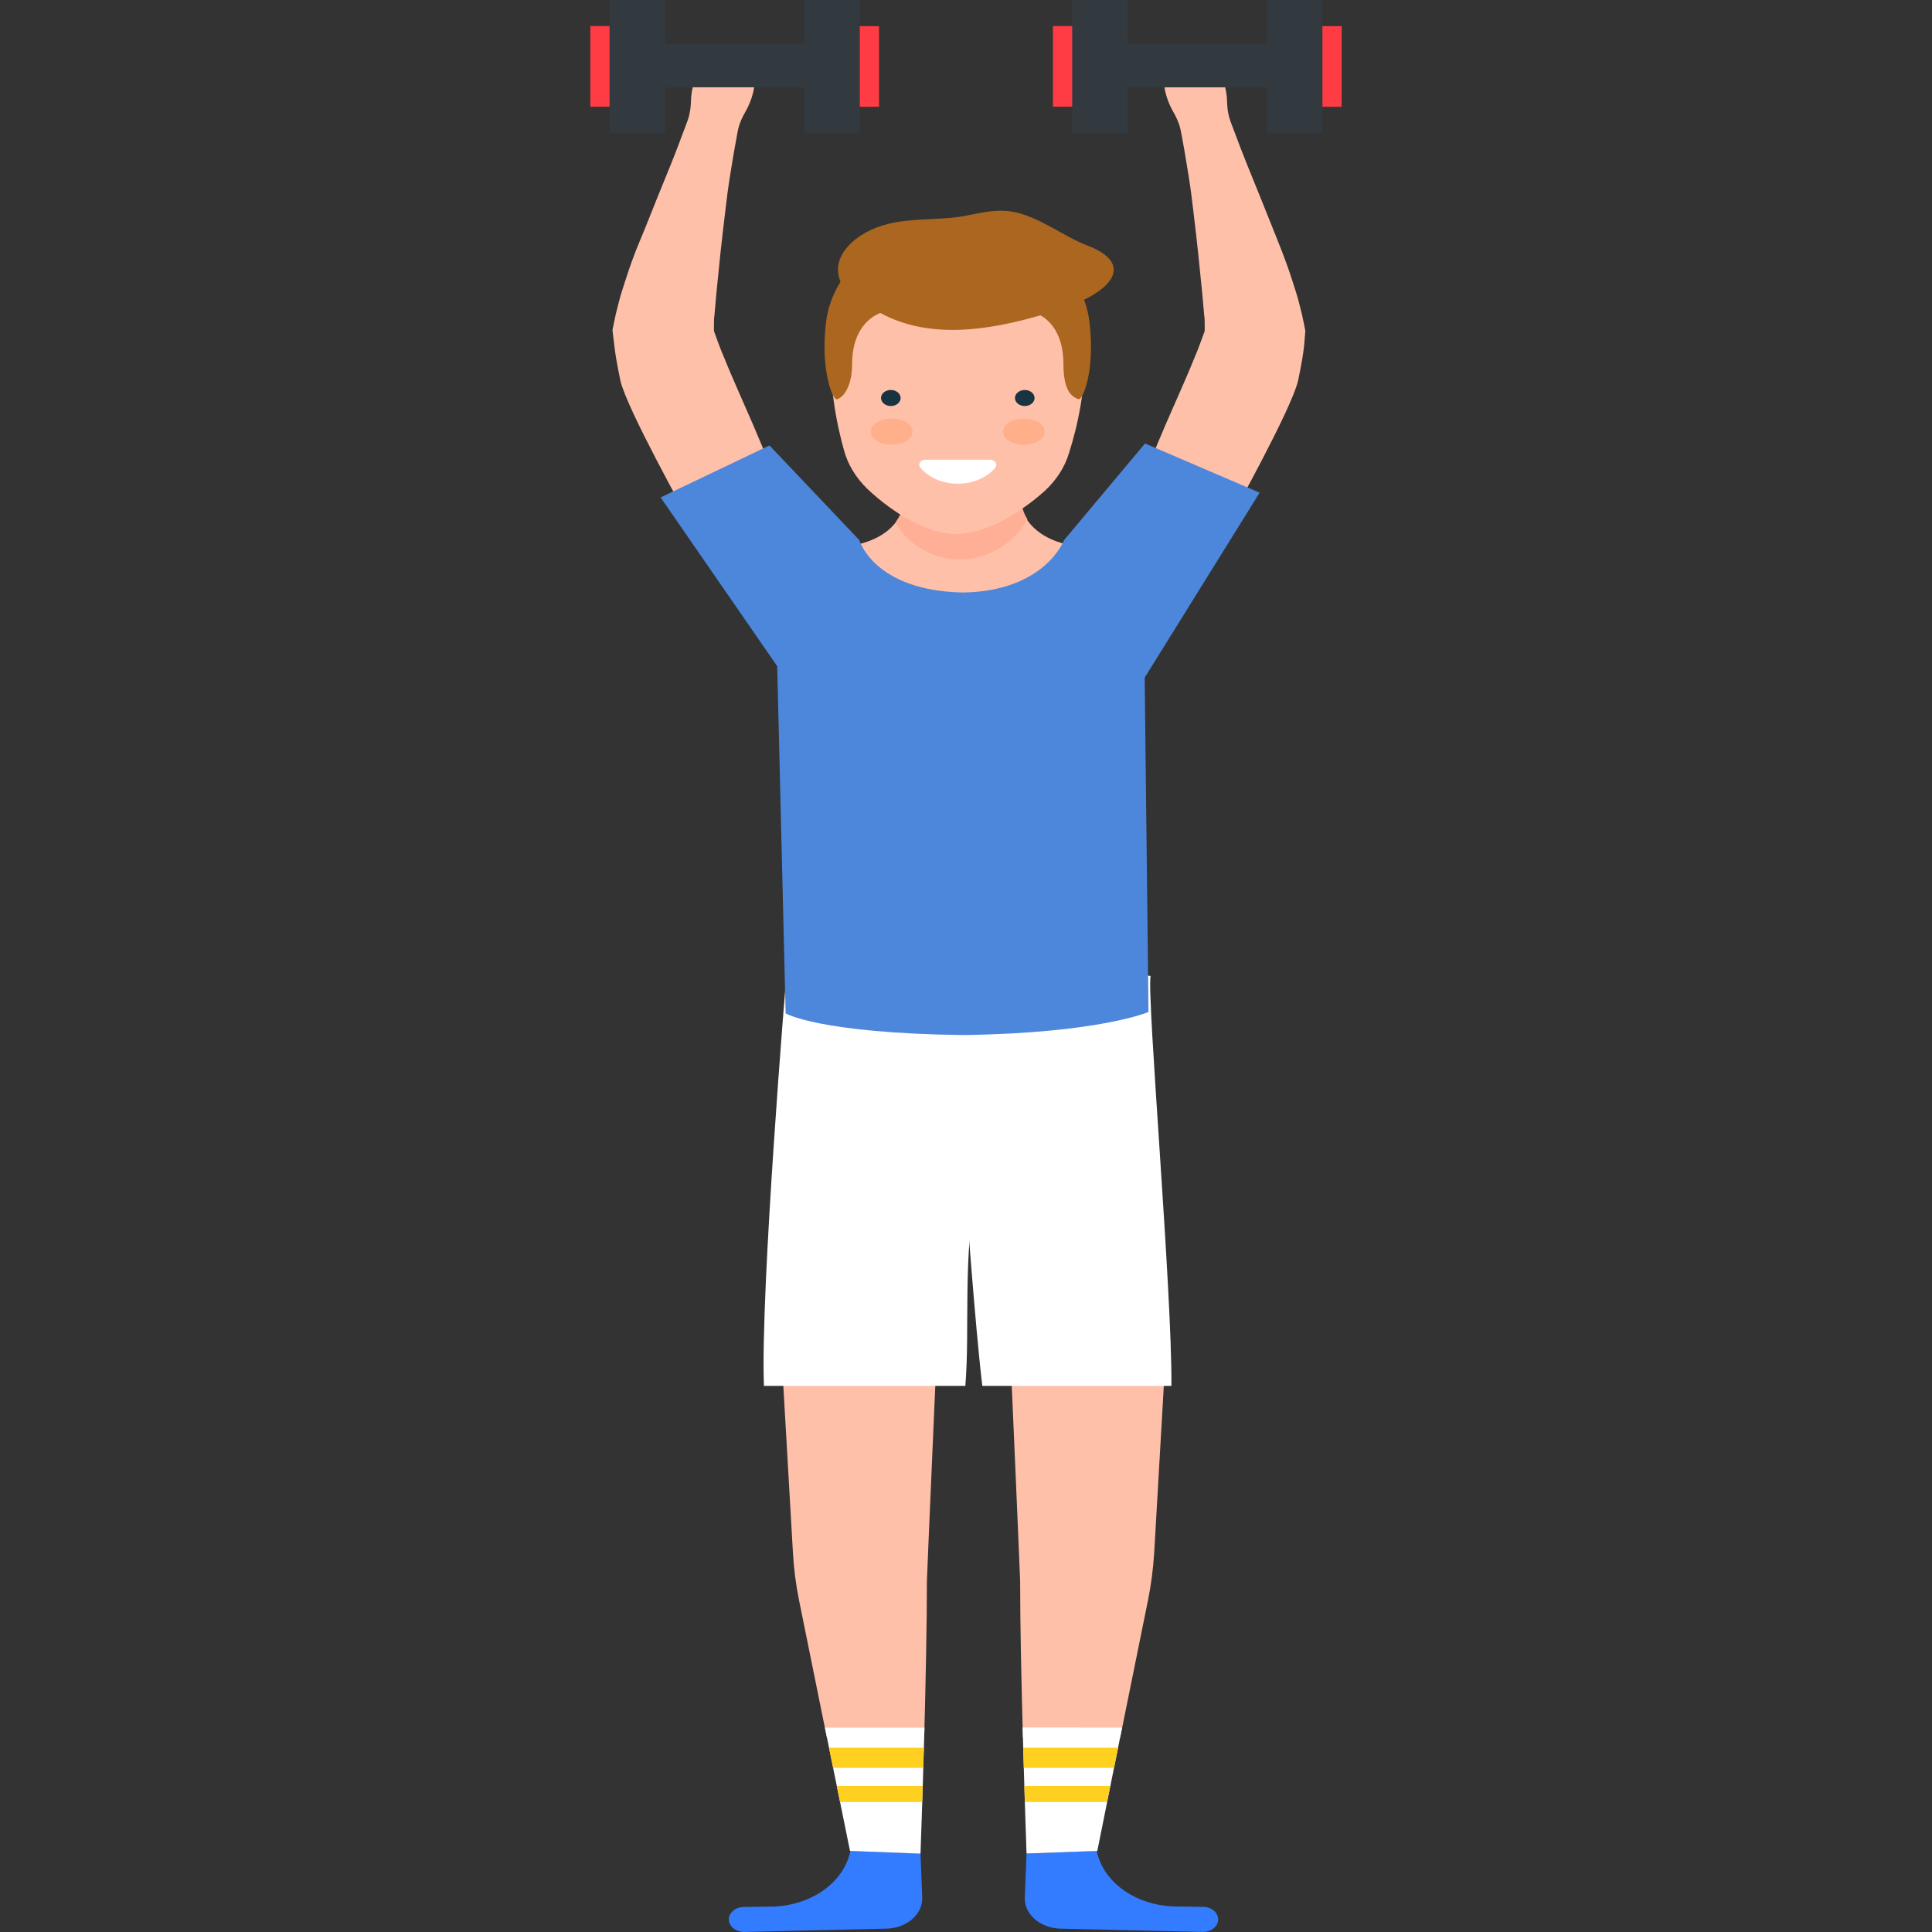 <svg width="56" height="56" viewBox="0 0 56 56" fill="none" xmlns="http://www.w3.org/2000/svg">
<rect x="0" y="0" width="56" height="56" fill="#333333" stroke="none"/>
<g clip-path="url(#clip0)">
<path d="M26.681 53.726L26.731 55C26.74 55.231 26.637 55.457 26.443 55.626C26.249 55.796 25.982 55.895 25.698 55.903L21.584 55.997C21.512 55.998 21.441 55.986 21.377 55.96C21.312 55.935 21.256 55.897 21.213 55.85C21.171 55.803 21.143 55.748 21.131 55.69C21.12 55.632 21.126 55.573 21.149 55.517C21.178 55.45 21.23 55.391 21.3 55.348C21.369 55.305 21.452 55.279 21.539 55.275L22.435 55.262C22.974 55.241 23.487 55.069 23.89 54.776C24.293 54.483 24.561 54.085 24.649 53.65L26.681 53.726Z" fill="#347CFF"/>
<path d="M26.788 50.367C26.829 48.853 26.867 47.117 26.867 45.822C26.867 45.707 27.151 39.23 27.151 39.23L22.668 39.53L22.984 45.008C23.01 45.473 23.07 45.936 23.163 46.396L23.968 50.367H26.788Z" fill="#FFC0A9"/>
<path d="M23.911 50.076L24.638 53.65L26.681 53.729C26.681 53.729 26.743 52.048 26.796 50.076H23.911Z" fill="white"/>
<path d="M26.762 51.242C26.762 51.052 26.768 50.858 26.78 50.659H24.03L24.149 51.242H26.762Z" fill="#FFD01F"/>
<path d="M26.731 52.233C26.731 52.084 26.741 51.929 26.745 51.766H24.255L24.35 52.233H26.731Z" fill="#FFD01F"/>
<path d="M29.755 53.726L29.704 55C29.695 55.232 29.799 55.457 29.992 55.627C30.186 55.796 30.454 55.895 30.737 55.903L34.852 55.997C34.923 55.999 34.995 55.987 35.059 55.962C35.124 55.936 35.18 55.898 35.223 55.851C35.266 55.804 35.294 55.749 35.305 55.691C35.316 55.633 35.31 55.573 35.286 55.517C35.259 55.45 35.207 55.39 35.138 55.346C35.069 55.303 34.985 55.277 34.898 55.272L34.002 55.259C33.464 55.237 32.951 55.066 32.548 54.773C32.145 54.479 31.877 54.082 31.788 53.647L29.755 53.726Z" fill="#347CFF"/>
<path d="M29.65 50.367C29.608 48.853 29.569 47.117 29.569 45.822C29.569 45.707 29.285 39.23 29.285 39.23L33.771 39.522L33.455 45.008C33.426 45.473 33.366 45.936 33.273 46.396L32.468 50.367H29.65Z" fill="#FFC0A9"/>
<path d="M32.525 50.075L31.806 53.65L29.755 53.725C29.755 53.725 29.695 52.044 29.642 50.072L32.525 50.075Z" fill="white"/>
<path d="M29.675 51.242C29.675 51.053 29.663 50.858 29.658 50.659H32.41L32.291 51.242H29.675Z" fill="#FFD01F"/>
<path d="M29.705 52.233C29.705 52.084 29.695 51.929 29.691 51.766H32.181L32.086 52.233H29.705Z" fill="#FFD01F"/>
<path d="M22.143 40.171H27.981C28.12 38.452 27.893 36.511 28.319 34.266C28.541 33.102 28.841 30.939 28.875 29.854L22.791 28.297C22.791 28.297 22.035 37.41 22.143 40.171Z" fill="white"/>
<path d="M28.473 40.171H33.954C33.977 37.44 33.24 28.939 33.35 28.288L27.378 27.687L27.982 34.505C27.982 34.505 28.271 38.508 28.473 40.171Z" fill="white"/>
<path d="M37.799 10.037C37.783 10.18 37.765 10.279 37.747 10.401C37.709 10.622 37.669 10.831 37.626 11.031C37.449 11.828 35.706 14.955 35.706 14.955L33.417 13.185C33.417 13.185 33.64 12.644 33.777 12.326L34.18 11.408C34.323 11.078 34.47 10.749 34.609 10.401C34.683 10.228 34.752 10.058 34.81 9.893C34.836 9.819 34.862 9.747 34.891 9.673L34.919 9.595V9.585C34.919 9.704 34.919 9.615 34.919 9.64V9.602V9.564V9.542C34.919 9.542 34.919 9.542 34.919 9.513V9.396C34.919 9.31 34.919 9.231 34.903 9.127C34.886 8.934 34.868 8.742 34.852 8.549C34.812 8.148 34.772 7.748 34.731 7.352C34.691 6.957 34.641 6.56 34.597 6.179C34.552 5.798 34.508 5.429 34.45 5.08C34.391 4.73 34.341 4.402 34.283 4.099C34.254 3.947 34.234 3.801 34.196 3.666C34.156 3.537 34.102 3.411 34.035 3.29C33.918 3.096 33.833 2.89 33.781 2.678C33.731 2.485 33.745 2.283 33.822 2.095V2.087C33.855 2.022 33.9 1.963 33.956 1.91C34.026 1.843 34.111 1.788 34.206 1.748C34.302 1.708 34.406 1.684 34.513 1.678C34.62 1.671 34.728 1.682 34.83 1.71C34.932 1.738 35.026 1.783 35.106 1.841C35.279 1.983 35.402 2.159 35.464 2.352C35.532 2.562 35.568 2.779 35.569 2.996C35.574 3.13 35.594 3.263 35.627 3.394C35.666 3.53 35.726 3.671 35.78 3.819C35.891 4.114 36.01 4.434 36.147 4.77C36.283 5.106 36.428 5.462 36.577 5.831C36.726 6.2 36.879 6.583 37.034 6.972C37.189 7.36 37.342 7.763 37.471 8.173C37.538 8.381 37.606 8.587 37.66 8.804C37.689 8.911 37.717 9.027 37.743 9.134L37.781 9.32C37.793 9.36 37.801 9.401 37.805 9.442L37.836 9.584L37.799 10.037Z" fill="#FFC0A9"/>
<path d="M17.809 10.037C17.825 10.18 17.843 10.279 17.861 10.401C17.9 10.622 17.94 10.831 17.982 11.031C18.159 11.828 19.903 14.955 19.903 14.955L22.195 13.185C22.195 13.185 21.972 12.644 21.835 12.326L21.433 11.408C21.29 11.078 21.143 10.749 21.004 10.401C20.929 10.228 20.861 10.058 20.802 9.893C20.776 9.819 20.75 9.747 20.722 9.673L20.694 9.595V9.585C20.694 9.704 20.694 9.615 20.694 9.64V9.602V9.564V9.542C20.694 9.542 20.694 9.542 20.694 9.513V9.396C20.694 9.31 20.694 9.231 20.71 9.127C20.726 8.934 20.744 8.742 20.76 8.549C20.8 8.148 20.841 7.748 20.881 7.352C20.921 6.957 20.972 6.56 21.016 6.179C21.06 5.798 21.105 5.429 21.163 5.08C21.221 4.73 21.271 4.402 21.33 4.099C21.358 3.947 21.378 3.801 21.416 3.666C21.456 3.536 21.509 3.411 21.578 3.29C21.694 3.096 21.78 2.89 21.831 2.678C21.882 2.485 21.868 2.283 21.791 2.095V2.087C21.758 2.022 21.712 1.963 21.656 1.91C21.587 1.843 21.502 1.788 21.406 1.748C21.311 1.708 21.206 1.684 21.099 1.678C20.992 1.671 20.884 1.682 20.783 1.71C20.681 1.738 20.587 1.783 20.507 1.841C20.33 1.977 20.2 2.149 20.13 2.339C20.062 2.549 20.027 2.766 20.026 2.983C20.02 3.117 20.001 3.25 19.967 3.38C19.929 3.517 19.868 3.657 19.814 3.806C19.703 4.101 19.585 4.42 19.448 4.757C19.311 5.093 19.166 5.449 19.017 5.818C18.868 6.187 18.721 6.569 18.556 6.958C18.391 7.347 18.248 7.746 18.117 8.16C18.049 8.367 17.982 8.573 17.928 8.791C17.9 8.898 17.872 9.013 17.845 9.121L17.807 9.307C17.796 9.347 17.787 9.388 17.781 9.429L17.753 9.57L17.809 10.037Z" fill="#FFC0A9"/>
<path d="M31.732 15.877C29.304 15.816 29.518 14.127 29.518 14.127L27.893 14.086L26.269 14.127C26.269 14.127 26.488 15.816 24.054 15.877C23.265 15.897 21.683 17.995 21.683 17.995H32.827C32.827 17.995 32.096 15.886 31.732 15.877Z" fill="#FFC0A9"/>
<path d="M26.198 14.652C26.145 14.825 26.064 14.992 25.956 15.146C26.715 16.498 28.823 16.669 29.781 15.054C29.701 14.926 29.645 14.788 29.618 14.646L26.198 14.652Z" fill="#FFAF96"/>
<path d="M24.125 9.934C24.358 7.98 26.097 6.857 27.817 6.879C29.536 6.9 31.249 8.075 31.416 10.03C31.512 11.183 31.215 12.416 30.987 13.128C30.864 13.541 30.619 13.922 30.272 14.239C29.493 14.936 28.483 15.491 27.688 15.481C26.892 15.472 25.9 14.888 25.143 14.173C24.806 13.847 24.572 13.459 24.461 13.042C24.261 12.325 23.994 11.079 24.125 9.934Z" fill="#FFC0A9"/>
<path d="M36.511 14.28L33.189 12.854L30.842 15.656C30.842 15.656 30.291 17.139 27.909 17.174C25.328 17.123 24.908 15.656 24.908 15.656L22.303 12.911L19.148 14.418L22.528 19.311L22.772 29.374C22.772 29.374 23.742 29.946 27.909 30.002C31.877 29.946 33.29 29.333 33.29 29.333L33.179 19.641L36.511 14.28Z" fill="#4D87DB"/>
<path d="M26.105 11.536C26.105 11.582 26.088 11.627 26.057 11.665C26.026 11.703 25.982 11.733 25.93 11.751C25.878 11.768 25.821 11.773 25.766 11.764C25.711 11.755 25.66 11.733 25.62 11.7C25.581 11.668 25.554 11.627 25.543 11.581C25.532 11.536 25.537 11.49 25.559 11.447C25.58 11.405 25.617 11.368 25.663 11.343C25.71 11.317 25.765 11.304 25.821 11.304C25.896 11.304 25.969 11.328 26.022 11.372C26.075 11.415 26.105 11.475 26.105 11.536Z" fill="#193441"/>
<path d="M29.419 11.536C29.419 11.582 29.436 11.627 29.467 11.665C29.498 11.703 29.543 11.733 29.595 11.751C29.647 11.768 29.704 11.773 29.759 11.764C29.814 11.755 29.864 11.733 29.904 11.7C29.944 11.668 29.971 11.627 29.982 11.581C29.993 11.536 29.987 11.49 29.965 11.447C29.944 11.405 29.908 11.368 29.861 11.343C29.814 11.317 29.759 11.304 29.703 11.304C29.628 11.304 29.556 11.328 29.503 11.372C29.449 11.415 29.419 11.475 29.419 11.536Z" fill="#193441"/>
<path d="M26.831 13.325C26.797 13.324 26.765 13.331 26.736 13.344C26.707 13.357 26.683 13.377 26.667 13.4C26.651 13.424 26.643 13.451 26.644 13.478C26.645 13.505 26.655 13.531 26.673 13.554C26.794 13.697 26.955 13.814 27.143 13.895C27.331 13.977 27.539 14.02 27.752 14.021C27.964 14.023 28.174 13.982 28.363 13.904C28.552 13.825 28.716 13.71 28.84 13.569C28.86 13.546 28.873 13.52 28.877 13.492C28.88 13.464 28.874 13.435 28.859 13.41C28.844 13.385 28.821 13.363 28.792 13.348C28.763 13.333 28.729 13.325 28.695 13.325H26.831Z" fill="white"/>
<path d="M26.45 12.512C26.45 12.721 26.183 12.891 25.846 12.891C25.51 12.891 25.242 12.726 25.242 12.512C25.242 12.297 25.51 12.131 25.846 12.131C26.183 12.131 26.45 12.301 26.45 12.512Z" fill="#FFAF8A"/>
<path d="M29.073 12.512C29.073 12.721 29.341 12.891 29.677 12.891C30.013 12.891 30.281 12.726 30.281 12.512C30.281 12.297 30.013 12.131 29.677 12.131C29.341 12.131 29.073 12.301 29.073 12.512Z" fill="#FFAF8A"/>
<path d="M31.52 7.118C30.802 6.843 30.095 6.254 29.306 6.129C28.756 6.047 28.273 6.221 27.742 6.294C27.112 6.373 26.393 6.335 25.773 6.482C24.793 6.717 24.044 7.431 24.364 8.164C24.132 8.535 23.988 8.938 23.941 9.353C23.774 10.742 24.143 11.617 24.263 11.574C24.465 11.505 24.698 11.182 24.698 10.554C24.698 9.687 25.101 9.236 25.517 9.071C26.927 9.84 28.626 9.583 30.158 9.14C30.518 9.341 30.824 9.788 30.824 10.549C30.824 11.31 31.053 11.5 31.259 11.569C31.384 11.612 31.746 10.745 31.581 9.348C31.555 9.124 31.502 8.903 31.422 8.688C32.289 8.275 32.777 7.601 31.52 7.118Z" fill="#AB661F"/>
<path d="M18.072 2.53L24.453 2.53V1.265L18.072 1.265V2.53Z" fill="#32393F"/>
<path d="M24.499 3.095H25.479V0.757H24.499V3.095Z" fill="#FF3B43"/>
<path d="M18.091 0.755H17.111V3.093H18.091V0.755Z" fill="#FF3B43"/>
<path d="M23.31 3.85H24.922V0H23.31V3.85Z" fill="#32393F"/>
<path d="M19.282 0H17.669V3.85H19.282V0Z" fill="#32393F"/>
<path d="M37.928 1.266H31.547V2.532H37.928V1.266Z" fill="#32393F"/>
<path d="M31.5 0.755H30.52V3.093H31.5V0.755Z" fill="#FF3B43"/>
<path d="M37.908 3.095H38.889V0.757H37.908V3.095Z" fill="#FF3B43"/>
<path d="M32.69 0H31.078V3.85H32.69V0Z" fill="#32393F"/>
<path d="M36.718 3.85H38.331V0H36.718V3.85Z" fill="#32393F"/>
</g>
<defs>
<clipPath id="clip0">
<rect width="56" height="56" fill="white"/>
</clipPath>
</defs>
</svg>
